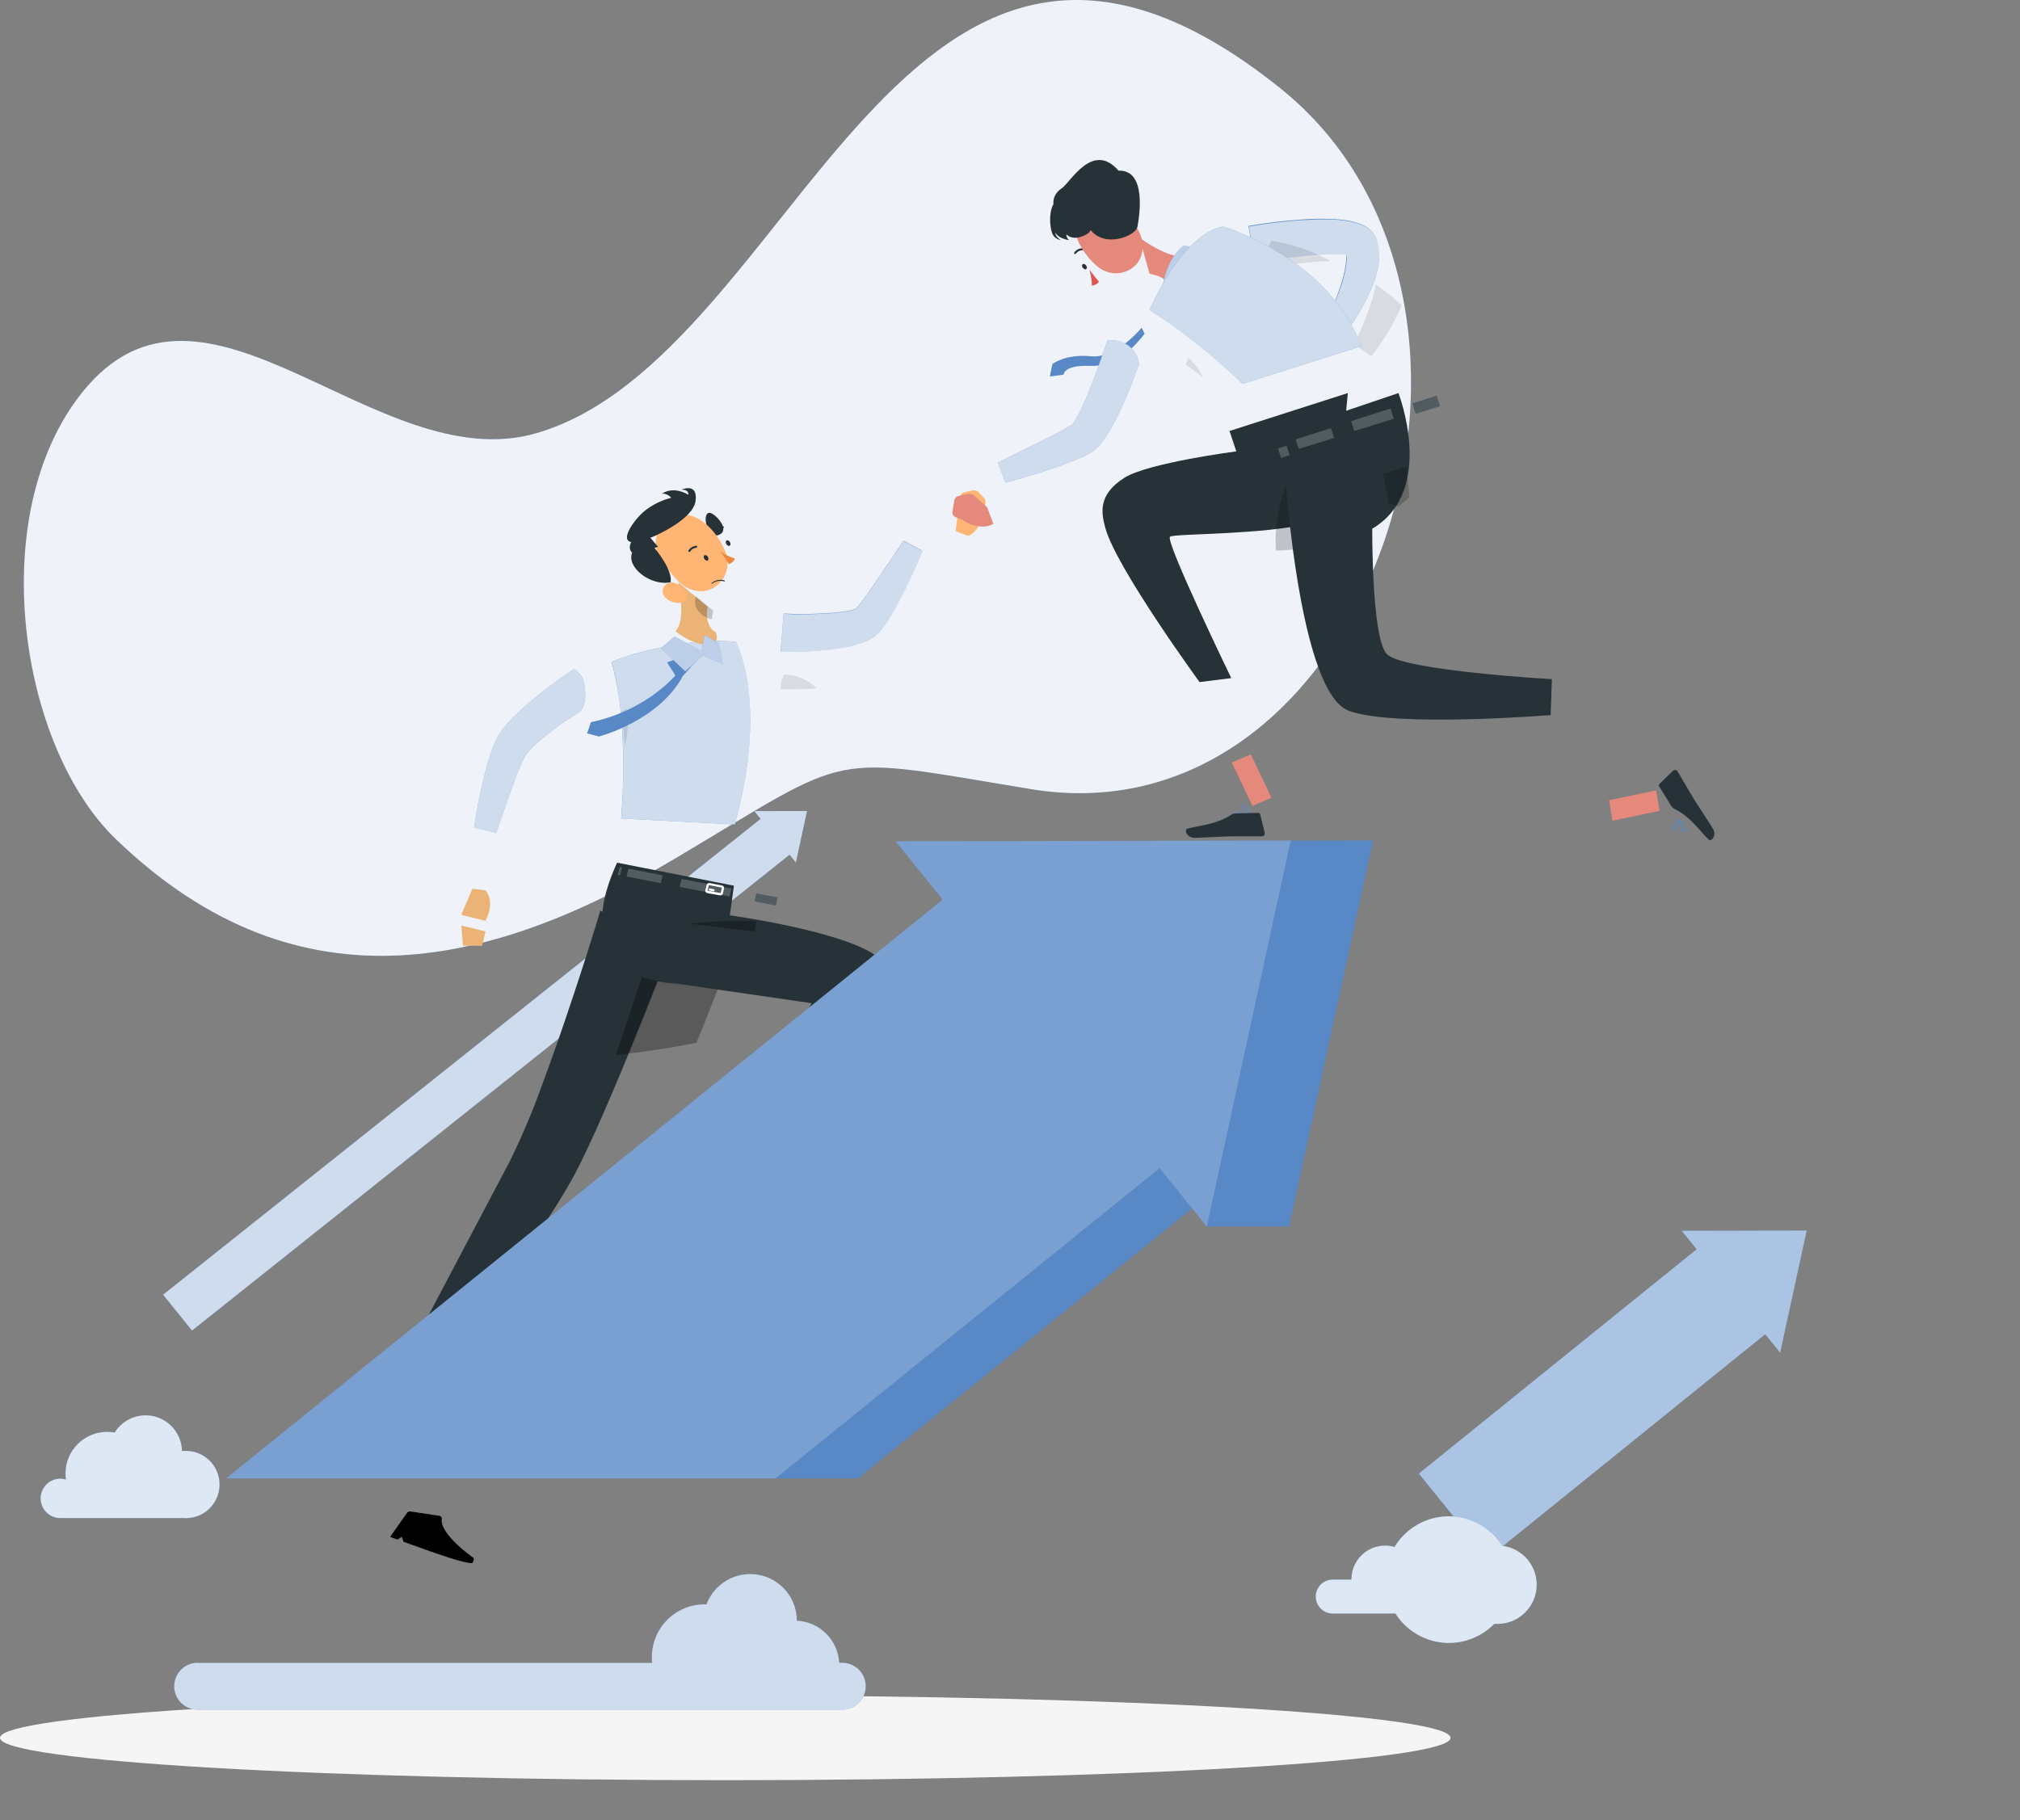 <svg width="162" height="146" viewBox="0 0 162 146" fill="none" xmlns="http://www.w3.org/2000/svg">
<rect x="0" y="0" width="162" height="146" fill="#808080" stroke="none"/>
<path d="M43.055 34.738C64.055 28.573 72.293 -17.294 102.683 7.084C124.241 24.379 110.045 67.816 82.676 63.301C66.113 60.568 68.684 60.208 54.449 68.686C40.025 77.293 24.233 81.751 9.26 67.282C1.511 59.782 -1.24 41.242 6.602 31.465C16.406 19.24 30.227 38.503 43.055 34.738Z" fill="#5988C6"/>
<path opacity="0.9" d="M43.055 34.738C64.055 28.573 72.293 -17.294 102.683 7.084C124.241 24.379 110.045 67.816 82.676 63.301C66.113 60.568 68.684 60.208 54.449 68.686C40.025 77.293 24.233 81.751 9.26 67.282C1.511 59.782 -1.24 41.242 6.602 31.465C16.406 19.24 30.227 38.503 43.055 34.738Z" fill="white"/>
<path d="M58.167 142.8C90.292 142.8 116.334 141.28 116.334 139.404C116.334 137.529 90.292 136.008 58.167 136.008C26.042 136.008 0 137.529 0 139.404C0 141.28 26.042 142.8 58.167 142.8Z" fill="#F5F5F5"/>
<path d="M60.495 65.065L60.999 65.689L13.08 103.858L15.123 106.387L15.402 106.732L63.321 68.563L63.825 69.187L64.722 65.056L60.495 65.065Z" fill="#5988C6"/>
<path opacity="0.7" d="M60.495 65.065L60.999 65.689L13.08 103.858L15.123 106.387L15.402 106.732L63.321 68.563L63.825 69.187L64.722 65.056L60.495 65.065Z" fill="white"/>
<path d="M3.259 120.193C3.259 119.775 3.426 119.374 3.722 119.078C4.017 118.782 4.418 118.616 4.837 118.615C4.99 118.615 5.143 118.638 5.29 118.684C5.265 118.523 5.253 118.361 5.254 118.198C5.254 117.759 5.34 117.325 5.508 116.92C5.676 116.514 5.922 116.146 6.233 115.836C6.543 115.526 6.911 115.28 7.317 115.112C7.722 114.945 8.157 114.859 8.596 114.859C8.797 114.859 8.998 114.878 9.196 114.916C9.527 114.381 10.023 113.967 10.609 113.737C11.195 113.506 11.839 113.471 12.447 113.637C13.054 113.803 13.592 114.161 13.979 114.658C14.366 115.154 14.582 115.763 14.596 116.392H14.686C15.057 116.362 15.432 116.409 15.784 116.53C16.137 116.652 16.461 116.845 16.735 117.098C17.01 117.35 17.229 117.657 17.379 117.999C17.529 118.341 17.606 118.71 17.606 119.083C17.606 119.456 17.529 119.825 17.379 120.167C17.229 120.509 17.01 120.816 16.735 121.069C16.461 121.322 16.137 121.515 15.784 121.636C15.432 121.758 15.057 121.805 14.686 121.774H4.786C4.375 121.762 3.986 121.589 3.701 121.294C3.415 120.999 3.257 120.604 3.259 120.193Z" fill="#5988C6"/>
<path opacity="0.8" d="M3.259 120.193C3.259 119.775 3.426 119.374 3.722 119.078C4.017 118.782 4.418 118.616 4.837 118.615C4.99 118.615 5.143 118.638 5.29 118.684C5.265 118.523 5.253 118.361 5.254 118.198C5.254 117.759 5.34 117.325 5.508 116.92C5.676 116.514 5.922 116.146 6.233 115.836C6.543 115.526 6.911 115.28 7.317 115.112C7.722 114.945 8.157 114.859 8.596 114.859C8.797 114.859 8.998 114.878 9.196 114.916C9.527 114.381 10.023 113.967 10.609 113.737C11.195 113.506 11.839 113.471 12.447 113.637C13.054 113.803 13.592 114.161 13.979 114.658C14.366 115.154 14.582 115.763 14.596 116.392H14.686C15.057 116.362 15.432 116.409 15.784 116.53C16.137 116.652 16.461 116.845 16.735 117.098C17.01 117.35 17.229 117.657 17.379 117.999C17.529 118.341 17.606 118.71 17.606 119.083C17.606 119.456 17.529 119.825 17.379 120.167C17.229 120.509 17.01 120.816 16.735 121.069C16.461 121.322 16.137 121.515 15.784 121.636C15.432 121.758 15.057 121.805 14.686 121.774H4.786C4.375 121.762 3.986 121.589 3.701 121.294C3.415 120.999 3.257 120.604 3.259 120.193Z" fill="white"/>
<path d="M134.868 98.732L136.065 100.214L113.79 118.205L118.632 124.199L119.295 125.021L141.567 107.027L142.764 108.509L144.894 98.711L134.868 98.732Z" fill="#5988C6"/>
<path opacity="0.5" d="M134.868 98.732L136.065 100.214L113.79 118.205L118.632 124.199L119.295 125.021L141.567 107.027L142.764 108.509L144.894 98.711L134.868 98.732Z" fill="white"/>
<path d="M120.495 124.02C120.036 123.283 119.395 122.676 118.634 122.258C117.872 121.839 117.016 121.623 116.148 121.631C115.279 121.638 114.427 121.868 113.673 122.299C112.918 122.73 112.287 123.348 111.84 124.092C111.436 123.974 111.009 123.952 110.594 124.028C110.179 124.104 109.788 124.276 109.451 124.531C109.115 124.786 108.843 125.115 108.657 125.494C108.472 125.873 108.377 126.29 108.381 126.711H106.947C106.763 126.703 106.579 126.732 106.407 126.796C106.234 126.86 106.077 126.959 105.943 127.086C105.81 127.214 105.704 127.367 105.631 127.536C105.559 127.705 105.521 127.888 105.521 128.072C105.521 128.256 105.559 128.438 105.631 128.608C105.704 128.777 105.81 128.93 105.943 129.057C106.077 129.184 106.234 129.283 106.407 129.348C106.579 129.412 106.763 129.441 106.947 129.432H111.912C112.322 130.08 112.873 130.626 113.524 131.03C114.175 131.434 114.909 131.685 115.671 131.765C116.433 131.845 117.203 131.751 117.924 131.491C118.645 131.231 119.297 130.812 119.832 130.263C119.918 130.268 120.004 130.268 120.09 130.263C120.889 130.265 121.658 129.962 122.242 129.417C122.826 128.872 123.18 128.125 123.233 127.328C123.286 126.531 123.034 125.744 122.528 125.126C122.022 124.509 121.299 124.107 120.507 124.002L120.495 124.02Z" fill="#5988C6"/>
<path opacity="0.8" d="M120.495 124.02C120.036 123.283 119.395 122.676 118.634 122.258C117.872 121.839 117.016 121.623 116.148 121.631C115.279 121.638 114.427 121.868 113.673 122.299C112.918 122.73 112.287 123.348 111.84 124.092C111.436 123.974 111.009 123.952 110.594 124.028C110.179 124.104 109.788 124.276 109.451 124.531C109.115 124.786 108.843 125.115 108.657 125.494C108.472 125.873 108.377 126.29 108.381 126.711H106.947C106.763 126.703 106.579 126.732 106.407 126.796C106.234 126.86 106.077 126.959 105.943 127.086C105.81 127.214 105.704 127.367 105.631 127.536C105.559 127.705 105.521 127.888 105.521 128.072C105.521 128.256 105.559 128.438 105.631 128.608C105.704 128.777 105.81 128.93 105.943 129.057C106.077 129.184 106.234 129.283 106.407 129.348C106.579 129.412 106.763 129.441 106.947 129.432H111.912C112.322 130.08 112.873 130.626 113.524 131.03C114.175 131.434 114.909 131.685 115.671 131.765C116.433 131.845 117.203 131.751 117.924 131.491C118.645 131.231 119.297 130.812 119.832 130.263C119.918 130.268 120.004 130.268 120.09 130.263C120.889 130.265 121.658 129.962 122.242 129.417C122.826 128.872 123.18 128.125 123.233 127.328C123.286 126.531 123.034 125.744 122.528 125.126C122.022 124.509 121.299 124.107 120.507 124.002L120.495 124.02Z" fill="white"/>
<path d="M78.914 39.943L78.482 39.478C78.425 39.418 78.353 39.373 78.274 39.348C78.195 39.323 78.11 39.318 78.029 39.334L77.372 39.478C77.269 39.499 77.175 39.551 77.104 39.627C77.032 39.704 76.987 39.801 76.973 39.904L76.643 42.604L77.645 42.991C78.869 42.457 78.806 40.843 78.806 40.843L78.98 40.522C79.031 40.431 79.053 40.326 79.041 40.222C79.029 40.118 78.985 40.02 78.914 39.943Z" fill="#FFB573"/>
<path d="M62.845 49.213C62.845 49.213 63.808 49.27 64.372 49.258C64.936 49.246 65.506 49.24 66.061 49.207C66.616 49.174 67.165 49.132 67.669 49.063C67.899 49.032 68.127 48.988 68.353 48.931L68.569 48.862C68.635 48.832 68.569 48.883 68.599 48.862C68.755 48.706 68.9 48.54 69.034 48.364C69.199 48.154 69.364 47.929 69.529 47.701C69.859 47.242 70.183 46.765 70.51 46.285L72.469 43.378L74.002 44.191C73.777 44.752 73.531 45.292 73.288 45.838C73.045 46.384 72.775 46.918 72.511 47.455C72.247 47.992 71.959 48.526 71.653 49.06C71.5 49.327 71.353 49.594 71.167 49.867C70.972 50.181 70.749 50.477 70.501 50.752C70.301 50.96 70.069 51.135 69.814 51.271C69.621 51.374 69.42 51.464 69.214 51.538C68.877 51.662 68.532 51.762 68.182 51.838C67.556 51.979 66.922 52.08 66.283 52.138C65.06 52.262 63.831 52.31 62.602 52.282L62.845 49.213Z" fill="#5988C6"/>
<path opacity="0.7" d="M74.015 44.204C73.79 44.762 73.547 45.302 73.304 45.848C73.061 46.394 72.791 46.928 72.524 47.468C72.257 48.008 71.975 48.536 71.669 49.07C71.516 49.337 71.369 49.604 71.18 49.877C70.987 50.192 70.765 50.488 70.517 50.762C70.312 50.97 70.075 51.145 69.815 51.278C69.622 51.383 69.421 51.473 69.215 51.548C68.879 51.67 68.535 51.77 68.186 51.848C67.56 51.988 66.925 52.088 66.287 52.148C66.02 52.175 65.756 52.196 65.495 52.217C64.532 52.286 63.584 52.31 62.606 52.289L62.654 51.659L62.843 49.238C62.843 49.238 63.803 49.298 64.367 49.283C64.931 49.268 65.501 49.265 66.059 49.232C66.617 49.199 67.163 49.16 67.667 49.088C67.898 49.059 68.126 49.015 68.351 48.956C68.424 48.938 68.496 48.915 68.567 48.887C68.633 48.857 68.567 48.911 68.597 48.887C68.753 48.731 68.898 48.565 69.032 48.389C69.197 48.179 69.362 47.954 69.524 47.726C69.854 47.267 70.181 46.79 70.508 46.31L72.467 43.403L74.015 44.204Z" fill="white"/>
<path opacity="0.1" d="M65.499 55.216C64.536 55.285 63.588 55.309 62.61 55.288L62.658 54.658L62.892 54.106C63.872 54.126 64.806 54.523 65.499 55.216Z" fill="black"/>
<path d="M37.973 124.97C37.973 124.97 35.273 123.101 35.423 121.847C35.429 121.818 35.428 121.788 35.422 121.759C35.415 121.731 35.403 121.704 35.385 121.68C35.368 121.656 35.346 121.637 35.32 121.622C35.295 121.607 35.266 121.598 35.237 121.595L32.936 121.247C32.88 121.236 32.822 121.242 32.769 121.263C32.715 121.284 32.669 121.32 32.636 121.367L31.286 123.284L31.886 123.503L32.213 123.275L32.369 123.68C35.684 124.88 37.13 125.363 37.862 125.393C38.078 125.135 37.973 124.97 37.973 124.97Z" fill="black"/>
<path d="M53.756 76.104C53.756 76.104 53.618 76.464 53.375 77.088C53.114 77.763 52.73 78.747 52.268 79.917C51.968 80.697 51.617 81.561 51.248 82.47C49.553 86.67 47.363 91.893 45.914 94.524C43.139 99.558 35.909 109.119 35.909 109.119L33.02 108.063C33.02 108.063 38.222 98.217 40.847 93.228C41.842 91.214 42.719 89.143 43.475 87.027C43.91 85.866 44.342 84.657 44.759 83.46C44.948 82.92 45.134 82.38 45.314 81.849C45.791 80.445 46.238 79.092 46.631 77.886C46.679 77.736 46.727 77.586 46.775 77.442C46.934 76.947 47.075 76.479 47.219 76.047C47.783 74.271 48.134 73.101 48.146 73.047L50.723 74.451L53.756 76.104Z" fill="#263238"/>
<path opacity="0.3" d="M57.985 78.266C57.724 78.941 57.34 79.925 56.878 81.095C56.578 81.875 56.227 82.739 55.858 83.648C53.5 84.122 51.1 84.443 49.375 84.638C49.564 84.098 49.75 83.558 49.93 83.027C50.407 81.623 50.854 80.27 51.247 79.064C51.295 78.914 51.343 78.764 51.391 78.62C51.55 78.125 51.691 77.657 51.835 77.225C53.569 77.462 55.885 77.816 57.985 78.266Z" fill="black"/>
<path d="M49.041 53.084C49.456 54.592 49.723 56.138 49.836 57.698C49.941 58.943 49.98 60.167 49.986 61.268C49.992 62.369 49.956 63.353 49.92 64.103C49.872 65.069 49.815 65.66 49.815 65.66L58.929 66.131C61.665 56.231 59.019 51.479 59.019 51.479C58.207 51.408 57.392 51.389 56.577 51.422C56.409 51.422 56.235 51.44 56.061 51.455C54.689 51.613 53.328 51.851 51.984 52.169C51.741 52.223 51.495 52.286 51.255 52.349C50.067 52.673 49.041 53.084 49.041 53.084Z" fill="#5988C6"/>
<path opacity="0.7" d="M58.934 66.129L49.82 65.661C49.82 65.661 49.877 65.061 49.925 64.101C49.925 63.819 49.949 63.501 49.961 63.15C49.979 62.589 49.991 61.95 49.991 61.266C49.991 60.933 49.991 60.588 49.973 60.234C49.973 60.177 49.973 60.12 49.973 60.063C49.958 59.502 49.931 58.92 49.892 58.329C49.874 58.119 49.859 57.909 49.841 57.699C49.841 57.534 49.814 57.366 49.799 57.201C49.754 56.781 49.706 56.361 49.646 55.947C49.631 55.833 49.613 55.719 49.595 55.608C49.568 55.419 49.538 55.236 49.505 55.05C49.389 54.385 49.237 53.727 49.049 53.079C49.049 53.079 50.078 52.677 51.269 52.35C51.506 52.287 51.752 52.224 51.995 52.17C53.34 51.854 54.701 51.615 56.072 51.456C56.249 51.456 56.42 51.429 56.591 51.426C57.406 51.391 58.221 51.409 59.033 51.48C59.033 51.48 61.67 56.214 58.934 66.129Z" fill="white"/>
<path d="M68.081 103.359C68.081 103.359 65.477 101.337 65.717 100.095C65.724 100.066 65.725 100.037 65.72 100.008C65.715 99.979 65.704 99.951 65.688 99.926C65.672 99.901 65.651 99.88 65.627 99.864C65.602 99.847 65.575 99.836 65.546 99.831L63.266 99.351C63.211 99.339 63.154 99.342 63.101 99.361C63.048 99.379 63.001 99.412 62.966 99.456L61.499 101.283L62.099 101.538L62.438 101.328L62.57 101.739C65.813 103.128 67.229 103.695 67.97 103.767C68.177 103.521 68.081 103.359 68.081 103.359Z" fill="black"/>
<path d="M53.963 78.887H54.176L65.105 80.477L58.877 90.8L61.991 92C61.991 92 73.256 79.856 70.739 77.087C68.669 74.81 58.529 73.424 58.529 73.424L58.862 71.048L49.49 69.2C45.479 77.966 52.622 78.8 53.963 78.887Z" fill="#263238"/>
<path d="M49.732 70.22L49.534 70.181L49.714 69.551L49.891 69.584L49.732 70.22Z" fill="#263238"/>
<path d="M58.51 71.917L54.505 71.143L54.661 70.507L58.651 71.281L58.51 71.917Z" fill="#263238"/>
<path d="M60.656 71.669L62.348 71.996L62.234 72.638L60.521 72.305L60.656 71.669Z" fill="#263238"/>
<path d="M50.401 69.68L53.155 70.214L52.993 70.847L50.248 70.316L50.401 69.68Z" fill="#263238"/>
<g opacity="0.2">
<path d="M49.732 70.22L49.534 70.181L49.714 69.551L49.891 69.584L49.732 70.22Z" fill="white"/>
<path d="M58.511 71.917L54.506 71.143L54.662 70.507L58.652 71.281L58.511 71.917Z" fill="white"/>
<path d="M60.656 71.669L62.348 71.996L62.234 72.638L60.521 72.305L60.656 71.669Z" fill="white"/>
<path d="M50.401 69.68L53.155 70.214L52.993 70.847L50.248 70.316L50.401 69.68Z" fill="white"/>
</g>
<path d="M57.773 71.823H57.737L56.735 71.643C56.707 71.638 56.681 71.628 56.657 71.613C56.633 71.597 56.613 71.577 56.597 71.553C56.581 71.529 56.571 71.503 56.566 71.475C56.561 71.447 56.563 71.418 56.57 71.391L56.669 70.989C56.682 70.937 56.714 70.892 56.758 70.864C56.803 70.835 56.857 70.825 56.909 70.836L57.902 71.028C57.93 71.032 57.956 71.043 57.98 71.058C58.003 71.074 58.023 71.094 58.037 71.118C58.053 71.141 58.063 71.167 58.068 71.194C58.072 71.222 58.071 71.25 58.064 71.277L57.974 71.664C57.964 71.709 57.938 71.749 57.901 71.778C57.865 71.807 57.82 71.823 57.773 71.823ZM56.873 71.004C56.867 71.004 56.86 71.007 56.855 71.011C56.849 71.015 56.845 71.021 56.843 71.028L56.744 71.43C56.743 71.433 56.742 71.438 56.742 71.442C56.742 71.446 56.743 71.45 56.744 71.454C56.748 71.455 56.751 71.456 56.755 71.456C56.758 71.456 56.762 71.455 56.765 71.454L57.767 71.634C57.775 71.634 57.783 71.632 57.789 71.628C57.796 71.623 57.801 71.617 57.803 71.61L57.893 71.223C57.895 71.219 57.896 71.215 57.896 71.211C57.896 71.207 57.895 71.203 57.893 71.199C57.891 71.197 57.888 71.196 57.884 71.196C57.881 71.196 57.878 71.197 57.875 71.199L56.882 71.004H56.873Z" fill="white"/>
<path d="M57.227 71.499H57.212L56.912 71.445C56.901 71.443 56.889 71.439 56.88 71.433C56.87 71.427 56.861 71.419 56.854 71.409C56.848 71.4 56.843 71.389 56.84 71.378C56.838 71.366 56.838 71.355 56.84 71.343C56.841 71.331 56.845 71.32 56.851 71.31C56.857 71.3 56.865 71.291 56.875 71.284C56.885 71.278 56.895 71.273 56.907 71.271C56.919 71.268 56.931 71.269 56.942 71.271L57.242 71.325C57.254 71.327 57.264 71.331 57.274 71.337C57.284 71.343 57.293 71.351 57.3 71.361C57.306 71.37 57.311 71.381 57.313 71.392C57.316 71.404 57.316 71.416 57.314 71.427C57.31 71.447 57.299 71.465 57.283 71.478C57.267 71.492 57.248 71.499 57.227 71.499Z" fill="white"/>
<path d="M54.378 46.703L56.757 48.677C56.526 49.643 56.931 50.534 57.399 50.699C57.399 50.699 57.747 51.527 57.078 51.665C55.719 51.947 54.171 50.633 54.171 50.633C54.891 49.862 54.63 47.936 54.378 46.703Z" fill="#EBB376"/>
<path opacity="0.2" d="M55.791 47.823L57.201 48.99C57.142 49.214 57.102 49.443 57.081 49.674C56.553 49.605 55.824 49.041 55.764 48.489C55.734 48.267 55.744 48.042 55.791 47.823Z" fill="black"/>
<path d="M57.163 41.235C57.739 41.595 58.52 42.678 57.55 42.939C56.581 43.2 56.17 40.617 57.163 41.235Z" fill="#263238"/>
<path d="M53.059 44.979C54.067 46.305 54.589 47.136 55.759 47.379C57.52 47.739 58.798 45.945 58.207 44.337C57.673 42.891 56.107 40.962 54.4 41.337C54.022 41.42 53.671 41.596 53.379 41.85C53.087 42.104 52.864 42.428 52.731 42.791C52.597 43.154 52.557 43.544 52.615 43.927C52.672 44.31 52.825 44.672 53.059 44.979Z" fill="#FFB573"/>
<path d="M52.77 43.856L51.569 42.446C51.569 42.446 49.971 43.622 50.697 44.333C50.219 45.458 52.118 47.033 53.781 46.709C53.975 45.692 52.493 43.958 52.493 43.958C52.587 43.929 52.679 43.895 52.77 43.856Z" fill="#263238"/>
<path d="M53.451 48.02C53.613 48.149 53.799 48.245 53.998 48.302C54.198 48.358 54.406 48.375 54.612 48.35C55.161 48.281 55.212 47.732 54.897 47.321C54.582 46.91 53.955 46.544 53.487 46.82C53.387 46.883 53.303 46.97 53.244 47.073C53.185 47.176 53.153 47.292 53.149 47.411C53.146 47.529 53.171 47.647 53.224 47.753C53.276 47.859 53.355 47.951 53.451 48.02Z" fill="#FFB573"/>
<path d="M56.493 44.844C56.568 44.955 56.691 45.006 56.763 44.958C56.835 44.91 56.835 44.775 56.763 44.658C56.691 44.541 56.568 44.496 56.493 44.544C56.418 44.592 56.418 44.742 56.493 44.844Z" fill="#263238"/>
<path d="M58.26 43.657C58.338 43.771 58.458 43.822 58.53 43.771C58.602 43.72 58.602 43.588 58.53 43.471C58.458 43.354 58.335 43.306 58.26 43.357C58.185 43.408 58.185 43.543 58.26 43.657Z" fill="#263238"/>
<path d="M57.772 44.243C58.133 44.483 58.526 44.672 58.939 44.804C58.861 45.104 58.465 45.257 58.465 45.257L57.772 44.243Z" fill="#ED893E"/>
<path d="M57.22 46.662C57.168 46.689 57.118 46.721 57.07 46.758C57.063 46.765 57.06 46.775 57.06 46.785C57.06 46.795 57.063 46.804 57.07 46.812C57.074 46.816 57.078 46.819 57.083 46.821C57.087 46.823 57.092 46.824 57.097 46.824C57.102 46.824 57.108 46.823 57.112 46.821C57.117 46.819 57.121 46.816 57.124 46.812C57.258 46.709 57.414 46.639 57.58 46.609C57.746 46.579 57.917 46.589 58.078 46.638C58.083 46.639 58.089 46.64 58.094 46.64C58.099 46.64 58.104 46.639 58.109 46.636C58.114 46.634 58.118 46.631 58.122 46.627C58.125 46.623 58.128 46.619 58.129 46.614C58.133 46.604 58.133 46.593 58.13 46.584C58.126 46.574 58.118 46.567 58.108 46.563C57.962 46.517 57.807 46.503 57.654 46.52C57.501 46.537 57.354 46.585 57.22 46.662Z" fill="#263238"/>
<path d="M55.278 44.274C55.292 44.275 55.306 44.272 55.319 44.266C55.331 44.259 55.342 44.25 55.35 44.238C55.403 44.154 55.474 44.083 55.559 44.031C55.644 43.979 55.74 43.947 55.839 43.938C55.849 43.938 55.86 43.937 55.87 43.933C55.88 43.929 55.889 43.923 55.896 43.915C55.904 43.907 55.909 43.898 55.913 43.888C55.916 43.878 55.918 43.868 55.917 43.857C55.917 43.836 55.909 43.816 55.894 43.802C55.879 43.787 55.859 43.779 55.839 43.779C55.712 43.788 55.589 43.828 55.481 43.894C55.372 43.96 55.281 44.051 55.215 44.16C55.203 44.178 55.2 44.2 55.204 44.22C55.209 44.241 55.221 44.259 55.239 44.271C55.251 44.276 55.265 44.277 55.278 44.274Z" fill="#263238"/>
<path d="M58.051 42.317C58.055 42.302 58.055 42.285 58.051 42.269C58.044 42.249 58.031 42.232 58.012 42.222C57.994 42.212 57.972 42.21 57.952 42.215C57.83 42.246 57.717 42.306 57.623 42.389C57.529 42.473 57.456 42.578 57.412 42.695C57.406 42.716 57.408 42.737 57.417 42.756C57.427 42.775 57.443 42.79 57.463 42.797C57.472 42.801 57.483 42.802 57.493 42.801C57.504 42.8 57.514 42.797 57.523 42.793C57.532 42.788 57.54 42.781 57.547 42.773C57.554 42.766 57.559 42.756 57.562 42.746C57.598 42.653 57.656 42.57 57.731 42.504C57.806 42.438 57.896 42.392 57.994 42.368C58.007 42.365 58.019 42.359 58.029 42.35C58.039 42.341 58.046 42.33 58.051 42.317Z" fill="#263238"/>
<path d="M52.421 43.031C52.421 43.031 55.589 41.699 55.784 40.181C55.979 38.663 54.638 39.281 54.638 39.281C54.638 39.281 55.259 39.239 55.199 39.689C55.199 39.689 54.128 38.96 53.099 39.587C53.238 39.587 53.376 39.618 53.502 39.678C53.628 39.737 53.739 39.824 53.828 39.932C53.083 40.12 52.383 40.458 51.773 40.925C50.696 41.735 48.743 44.618 52.421 43.031Z" fill="#263238"/>
<path opacity="0.3" d="M60.533 74.714L55.37 74.114C57.119 73.883 58.886 73.811 60.647 73.898L60.533 74.714Z" fill="black"/>
<path opacity="0.1" d="M50.103 59.859C50.085 59.649 50.07 59.439 50.052 59.229C50.052 59.064 50.025 58.896 50.01 58.731C49.965 58.311 49.917 57.891 49.857 57.477C49.842 57.363 49.824 57.249 49.806 57.138C49.948 57.026 50.1 56.925 50.259 56.838C50.423 57.845 50.37 58.875 50.103 59.859Z" fill="black"/>
<path d="M37.889 71.289L36.989 73.389L38.93 73.869C38.93 73.869 39.764 72.486 38.951 71.43L37.889 71.289Z" fill="#EBB376"/>
<path d="M37.131 75.861L38.664 75.873L38.934 74.718L36.993 74.238L37.131 75.861Z" fill="#EBB376"/>
<path d="M46.913 55.17C47.047 56.49 46.594 57.027 46.594 57.027C46.594 57.027 45.316 57.831 44.761 58.242C44.291 58.599 43.828 58.959 43.391 59.319C43.175 59.502 42.965 59.685 42.773 59.868C42.602 60.028 42.441 60.2 42.292 60.381C42.237 60.457 42.186 60.536 42.139 60.618C42.086 60.705 42.029 60.837 41.968 60.945C41.852 61.185 41.734 61.443 41.623 61.71C41.401 62.247 41.191 62.805 40.993 63.372C40.577 64.5 40.19 65.664 39.794 66.807L38.02 66.384C38.2 65.142 38.444 63.927 38.725 62.7C38.873 62.1 39.026 61.476 39.227 60.852C39.319 60.552 39.425 60.225 39.544 59.901C39.617 59.73 39.676 59.577 39.767 59.394C39.854 59.201 39.954 59.015 40.066 58.836C40.281 58.517 40.519 58.217 40.781 57.936C41.017 57.678 41.255 57.441 41.495 57.21C41.971 56.754 42.461 56.337 42.959 55.935C43.952 55.128 44.947 54.39 46.016 53.676C46.025 53.685 46.792 53.976 46.913 55.17Z" fill="#5988C6"/>
<path opacity="0.7" d="M46.913 55.17C47.047 56.49 46.594 57.027 46.594 57.027C46.594 57.027 45.316 57.831 44.761 58.242C44.291 58.599 43.828 58.959 43.391 59.319C43.175 59.502 42.965 59.685 42.773 59.868C42.602 60.028 42.441 60.2 42.292 60.381C42.237 60.457 42.186 60.536 42.139 60.618C42.086 60.705 42.029 60.837 41.968 60.945C41.852 61.185 41.734 61.443 41.623 61.71C41.401 62.247 41.191 62.805 40.993 63.372C40.577 64.5 40.19 65.664 39.794 66.807L38.02 66.384C38.2 65.142 38.444 63.927 38.725 62.7C38.873 62.1 39.026 61.476 39.227 60.852C39.319 60.552 39.425 60.225 39.544 59.901C39.617 59.73 39.676 59.577 39.767 59.394C39.854 59.201 39.954 59.015 40.066 58.836C40.281 58.517 40.519 58.217 40.781 57.936C41.017 57.678 41.255 57.441 41.495 57.21C41.971 56.754 42.461 56.337 42.959 55.935C43.952 55.128 44.947 54.39 46.016 53.676C46.025 53.685 46.792 53.976 46.913 55.17Z" fill="white"/>
<path d="M53.497 53.134L54.163 54.181C54.163 54.181 51.838 57.001 47.386 57.931L47.086 58.831L48.034 59.08C48.034 59.08 52.834 57.835 54.76 54.229L55.75 53.125L54.583 52.732L53.497 53.134Z" fill="#5988C6"/>
<path d="M53.01 51.998L54.096 51.05L56.253 52.232L56.505 50.939L57.645 51.593L57.972 53.27L56.379 52.58L54.957 53.852L53.01 51.998Z" fill="#5988C6"/>
<path opacity="0.6" d="M53.01 51.998L54.096 51.05L56.253 52.232L56.505 50.939L57.645 51.593L57.972 53.27L56.379 52.58L54.957 53.852L53.01 51.998Z" fill="white"/>
<path d="M91.559 26.283C91.559 26.283 89.54 28.785 87.494 28.578C85.448 28.371 84.401 29.202 84.401 29.202L84.2 30.201L85.298 30.051C85.298 30.051 85.298 29.259 87.434 29.349C89.57 29.439 91.172 27.603 91.796 26.769L91.559 26.283Z" fill="#5988C6"/>
<path d="M110.537 19.663L110.495 19.465C110.477 19.368 110.449 19.274 110.411 19.183C110.304 18.912 110.137 18.669 109.922 18.472C109.656 18.232 109.343 18.048 109.004 17.932C108.575 17.78 108.13 17.68 107.678 17.632C107.279 17.587 106.898 17.566 106.523 17.557C105.776 17.536 105.056 17.557 104.345 17.617C102.929 17.711 101.519 17.88 100.121 18.124L100.637 21.079C101.93 20.875 103.28 20.686 104.585 20.551C105.239 20.482 105.89 20.443 106.517 20.422C106.817 20.422 107.138 20.422 107.417 20.422C107.599 20.432 107.78 20.452 107.96 20.482C107.966 20.592 107.966 20.702 107.96 20.812C107.921 21.39 107.813 21.961 107.639 22.513C107.259 23.761 106.774 24.974 106.19 26.14L107.615 27.088C108.526 25.948 109.291 24.698 109.892 23.368C110.221 22.642 110.449 21.873 110.57 21.085C110.634 20.612 110.623 20.132 110.537 19.663Z" fill="#5988C6"/>
<path opacity="0.7" d="M110.562 21.096C110.467 21.754 110.29 22.398 110.037 23.013C109.989 23.136 109.938 23.259 109.887 23.379C109.285 24.708 108.519 25.956 107.607 27.096L106.2 26.154C106.791 24.996 107.284 23.792 107.676 22.554C107.795 22.161 107.887 21.76 107.949 21.354C107.975 21.191 107.991 21.026 107.997 20.862C108.004 20.752 108.004 20.642 107.997 20.532C107.818 20.502 107.636 20.482 107.454 20.472C107.154 20.454 106.854 20.454 106.554 20.472H106.485C105.885 20.493 105.252 20.535 104.619 20.598C103.353 20.73 102.051 20.898 100.794 21.111L100.674 21.129L100.158 18.171C101.556 17.928 102.965 17.759 104.379 17.664C105.093 17.619 105.813 17.583 106.56 17.604C106.935 17.604 107.313 17.634 107.715 17.679C108.167 17.728 108.612 17.828 109.041 17.979C109.38 18.096 109.692 18.279 109.959 18.519C110.174 18.715 110.342 18.959 110.448 19.23C110.485 19.321 110.513 19.415 110.532 19.512L110.574 19.71C110.642 20.17 110.638 20.637 110.562 21.096Z" fill="white"/>
<path opacity="0.1" d="M106.697 20.935C106.097 20.956 105.464 20.998 104.831 21.061C103.565 21.193 102.263 21.361 101.006 21.574C101.465 20.446 101.936 19.306 101.936 19.306C103.609 19.557 105.222 20.109 106.697 20.935Z" fill="black"/>
<path opacity="0.1" d="M112.409 24.487C112.361 24.61 112.31 24.733 112.259 24.853C111.657 26.182 110.891 27.431 109.979 28.57L108.572 27.628C109.162 26.471 109.656 25.267 110.048 24.028C110.167 23.635 110.258 23.234 110.321 22.828C111.06 23.325 111.758 23.88 112.409 24.487Z" fill="black"/>
<path d="M87.092 21.279C87.176 21.381 87.185 21.51 87.119 21.579C87.053 21.648 86.93 21.579 86.846 21.489C86.762 21.399 86.753 21.255 86.822 21.204C86.891 21.153 87.011 21.162 87.092 21.279Z" fill="#263238"/>
<path d="M87.362 21.629C87.489 22.045 87.558 22.476 87.566 22.91C87.677 22.904 87.786 22.874 87.884 22.822C87.983 22.77 88.069 22.698 88.136 22.61L87.362 21.629Z" fill="#DE5753"/>
<path d="M86.839 20.049C86.846 20.042 86.851 20.034 86.854 20.024C86.857 20.015 86.858 20.005 86.857 19.995C86.857 19.985 86.854 19.975 86.85 19.966C86.846 19.957 86.84 19.948 86.832 19.941C86.825 19.934 86.816 19.929 86.806 19.925C86.797 19.922 86.786 19.92 86.776 19.921C86.653 19.923 86.532 19.956 86.424 20.015C86.317 20.073 86.224 20.157 86.155 20.259C86.145 20.277 86.142 20.299 86.147 20.319C86.152 20.339 86.165 20.356 86.182 20.367C86.2 20.378 86.221 20.38 86.24 20.375C86.26 20.37 86.277 20.358 86.287 20.34C86.343 20.26 86.418 20.194 86.504 20.148C86.591 20.102 86.687 20.078 86.785 20.076C86.796 20.076 86.806 20.074 86.815 20.069C86.825 20.064 86.833 20.058 86.839 20.049Z" fill="#263238"/>
<path d="M91.377 19.068C92.37 19.782 94.266 20.913 95.343 20.484C95.343 20.484 96.312 21.291 95.382 23.313C94.359 25.539 93.789 23.871 93.789 23.871C94.056 22.521 93.141 22.14 92.196 21.963L91.377 19.068Z" fill="#E4897B"/>
<path d="M90.208 16.827C91.135 18.162 91.747 18.897 91.618 20.058C91.429 21.807 89.395 22.458 88.087 21.435C86.908 20.505 85.588 18.477 86.434 16.986C86.619 16.655 86.886 16.378 87.208 16.18C87.531 15.982 87.898 15.87 88.277 15.854C88.655 15.838 89.031 15.919 89.369 16.089C89.707 16.259 89.996 16.513 90.208 16.827Z" fill="#E4897B"/>
<path d="M91.224 18.178C91.083 18.937 88.524 19.978 87.381 18.34C87.381 18.34 85.929 18.34 85.056 17.44C84.183 16.54 84.372 15.619 85.152 15.103C85.842 14.647 87.624 11.296 89.7 13.687C91.953 13.609 91.395 17.236 91.224 18.178Z" fill="#263238"/>
<path d="M86.845 15.508C86.845 15.508 85.507 15.442 84.745 16.054C83.983 16.666 84.19 18.55 84.487 18.904C84.557 19.002 84.647 19.084 84.75 19.145C84.853 19.207 84.968 19.246 85.087 19.261C85.087 19.261 84.634 19.024 84.634 18.661C84.634 18.661 84.832 19.126 85.741 19.261C85.67 19.205 85.613 19.134 85.575 19.052C85.537 18.97 85.519 18.88 85.522 18.79C85.522 18.79 86.014 19.429 87.154 18.79C88.294 18.151 86.845 15.508 86.845 15.508Z" fill="#263238"/>
<path d="M89.051 19.983C89.28 20.317 89.393 20.716 89.372 21.12C89.339 21.651 88.895 21.693 88.544 21.357C88.193 21.021 87.869 20.418 88.076 19.974C88.283 19.53 88.769 19.587 89.051 19.983Z" fill="#E4897B"/>
<path d="M93.165 24.432C93.165 24.432 92.916 21.411 94.887 19.716L97.236 19.932C97.236 19.932 95.883 23.235 93.165 24.432Z" fill="#5988C6"/>
<path opacity="0.6" d="M93.165 24.432C93.165 24.432 92.916 21.411 94.887 19.716L97.236 19.932C97.236 19.932 95.883 23.235 93.165 24.432Z" fill="white"/>
<path d="M99.663 30.792C99.663 30.792 96.112 27.303 92.188 24.864C92.188 24.864 94.8 18.723 98.112 18.174C98.112 18.174 106.671 20.76 109.155 27.774L99.663 30.792Z" fill="#5988C6"/>
<path d="M101.973 63.998L100.443 64.648L98.784 61.166L100.317 60.514L101.973 63.998Z" fill="#E4897B"/>
<path d="M108.093 31.53L107.193 41.13C106.508 41.562 105.746 41.859 104.949 42.006C103.077 42.441 100.581 42.639 98.424 42.756C96.003 42.888 94.014 42.912 93.834 43.056C93.414 43.386 98.745 54.396 98.745 54.396L96.201 54.714C96.201 54.714 89.514 45.54 88.647 42.354C88.329 41.178 88.008 39.705 90.168 38.328C92.07 37.128 99.15 36.207 99.15 36.207L98.604 34.572L108.093 31.53Z" fill="#263238"/>
<path opacity="0.2" d="M108.859 43.423C106.987 43.858 104.491 44.056 102.334 44.173C102.034 40.633 103.834 37.237 103.834 37.237L106.366 36.589L108.859 43.423Z" fill="black"/>
<path d="M132.819 63.401L133.092 65.042L129.315 65.834L129.042 64.19L132.819 63.401Z" fill="#E4897B"/>
<path d="M134.765 65.767C134.759 65.763 134.752 65.761 134.744 65.761C134.737 65.761 134.729 65.763 134.723 65.767C134.716 65.77 134.71 65.775 134.706 65.782C134.701 65.788 134.699 65.796 134.699 65.803C134.699 65.833 134.723 66.502 134.93 66.703C134.968 66.742 135.02 66.763 135.074 66.763C135.105 66.766 135.136 66.759 135.163 66.744C135.19 66.728 135.211 66.705 135.224 66.676C135.269 66.565 135.185 66.376 135.074 66.193C134.984 66.042 134.881 65.9 134.765 65.767ZM134.783 65.908C134.984 66.148 135.203 66.508 135.152 66.628C135.152 66.646 135.128 66.667 135.074 66.67C135.04 66.67 135.008 66.656 134.984 66.631C134.966 66.614 134.951 66.594 134.939 66.571C134.845 66.362 134.792 66.137 134.783 65.908Z" fill="#5988C6"/>
<path d="M134.596 65.755C134.59 65.752 134.584 65.75 134.577 65.75C134.57 65.75 134.563 65.752 134.557 65.755C134.557 65.755 134.182 66.04 134.146 66.31C134.135 66.389 134.156 66.469 134.203 66.532C134.269 66.619 134.332 66.616 134.374 66.598C134.551 66.526 134.647 65.998 134.62 65.779C134.62 65.779 134.62 65.779 134.62 65.764C134.617 65.761 134.614 65.759 134.609 65.757C134.605 65.756 134.601 65.755 134.596 65.755ZM134.224 66.328C134.28 66.146 134.393 65.987 134.545 65.872C134.545 66.109 134.449 66.472 134.344 66.532C134.344 66.532 134.308 66.547 134.266 66.49C134.265 66.484 134.265 66.476 134.266 66.469C134.236 66.429 134.221 66.379 134.224 66.328Z" fill="#5988C6"/>
<path d="M134.012 64.62L133.058 63.072C133.041 63.043 133.035 63.009 133.039 62.976C133.043 62.943 133.058 62.913 133.082 62.889L134.168 61.833C134.194 61.807 134.226 61.788 134.261 61.777C134.296 61.765 134.333 61.762 134.369 61.767C134.406 61.772 134.44 61.785 134.471 61.805C134.502 61.825 134.527 61.852 134.546 61.884C134.882 62.448 135.347 63.273 135.779 63.984C136.283 64.806 136.766 65.484 137.357 66.45C137.717 67.032 137.228 67.554 137.024 67.35C136.097 66.39 135.524 65.502 134.324 64.908C134.196 64.842 134.088 64.743 134.012 64.62Z" fill="#263238"/>
<path d="M112.152 31.53C112.152 31.53 115.203 39.369 110.052 42.411C110.052 42.411 109.986 51.471 111.288 52.533C112.869 53.823 124.458 54.48 124.458 54.48L124.359 57.36C124.359 57.36 111.951 58.374 108.195 57.027C103.794 55.449 102.816 34.692 102.816 34.692L112.152 31.53Z" fill="#263238"/>
<path opacity="0.2" d="M110.908 38.012L112.759 37.454C112.891 38.263 112.975 39.08 113.011 39.899L112.153 40.637L111.34 40.379C111.241 39.582 111.097 38.792 110.908 38.012Z" fill="black"/>
<path d="M103.181 35.754L103.421 36.516L102.734 36.729L102.494 35.973L103.181 35.754Z" fill="#263238"/>
<path d="M106.739 34.342L106.997 35.131L104.162 36.01L103.91 35.248L106.739 34.342Z" fill="#263238"/>
<path d="M111.524 32.767L111.782 33.592L108.611 34.576L108.359 33.781L111.524 32.767Z" fill="#263238"/>
<path d="M115.489 32.582L113.536 33.188H113.533L113.272 32.36L115.21 31.739L115.489 32.582Z" fill="#263238"/>
<g opacity="0.2">
<path d="M103.181 35.754L103.421 36.516L102.734 36.729L102.494 35.973L103.181 35.754Z" fill="white"/>
<path d="M106.739 34.342L106.997 35.131L104.162 36.01L103.91 35.248L106.739 34.342Z" fill="white"/>
<path d="M111.525 32.767L111.782 33.592L108.611 34.576L108.359 33.781L111.525 32.767Z" fill="white"/>
<path d="M115.489 32.582L113.536 33.188H113.533L113.272 32.36L115.21 31.739L115.489 32.582Z" fill="white"/>
</g>
<path d="M100.03 65.462C100.037 65.46 100.044 65.456 100.05 65.45C100.055 65.444 100.058 65.437 100.06 65.429C100.061 65.421 100.06 65.412 100.056 65.405C100.053 65.397 100.046 65.391 100.039 65.387C100.015 65.387 99.424 65.057 99.139 65.138C99.087 65.153 99.043 65.187 99.016 65.234C98.998 65.26 98.989 65.29 98.989 65.321C98.989 65.352 98.998 65.383 99.016 65.408C99.088 65.501 99.295 65.525 99.508 65.519C99.683 65.517 99.858 65.498 100.03 65.462ZM99.901 65.405C99.601 65.456 99.172 65.465 99.091 65.36C99.091 65.345 99.07 65.321 99.091 65.273C99.098 65.259 99.109 65.246 99.121 65.236C99.135 65.226 99.15 65.219 99.166 65.216C99.191 65.212 99.216 65.212 99.241 65.216C99.471 65.236 99.695 65.3 99.901 65.405Z" fill="#5988C6"/>
<path d="M100.214 65.297C100.22 65.292 100.225 65.286 100.227 65.279C100.23 65.273 100.23 65.265 100.229 65.258C100.206 65.023 100.111 64.802 99.956 64.625C99.925 64.6 99.889 64.582 99.851 64.571C99.813 64.56 99.773 64.557 99.734 64.562C99.626 64.562 99.596 64.631 99.59 64.676C99.566 64.865 99.971 65.216 100.175 65.3H100.19L100.214 65.297ZM99.914 64.697C100.042 64.839 100.122 65.017 100.145 65.207C99.938 65.087 99.659 64.811 99.674 64.697C99.674 64.697 99.674 64.661 99.752 64.652H99.776C99.822 64.649 99.868 64.661 99.908 64.685L99.914 64.697Z" fill="#5988C6"/>
<path d="M99.098 65.248L100.916 65.206C100.949 65.204 100.982 65.215 101.008 65.235C101.035 65.255 101.053 65.284 101.06 65.317L101.426 66.787C101.434 66.823 101.434 66.859 101.426 66.895C101.418 66.93 101.402 66.964 101.38 66.992C101.358 67.021 101.329 67.044 101.297 67.061C101.264 67.077 101.228 67.086 101.192 67.087C100.535 67.087 99.587 67.087 98.765 67.087C97.799 67.108 96.965 67.18 95.84 67.207C95.156 67.225 94.94 66.538 95.24 66.469C96.536 66.151 97.598 66.097 98.708 65.377C98.824 65.3 98.959 65.256 99.098 65.248Z" fill="#263238"/>
<path opacity="0.7" d="M109.155 27.77L99.663 30.794C99.663 30.794 97.99 29.152 95.671 27.331C95.23 26.986 94.77 26.636 94.287 26.288C93.612 25.796 92.904 25.312 92.188 24.866C92.188 24.866 94.803 18.724 98.115 18.178C98.112 18.178 106.671 20.762 109.155 27.77Z" fill="white"/>
<path opacity="0.1" d="M96.495 30.294C96.054 29.949 95.595 29.598 95.112 29.25L95.298 28.689C95.803 29.136 96.21 29.683 96.495 30.294Z" fill="black"/>
<path d="M77.502 39.638L76.848 39.794C76.768 39.812 76.695 39.854 76.639 39.914C76.583 39.974 76.546 40.049 76.533 40.13L76.386 41.029C76.37 41.123 76.387 41.219 76.433 41.301C76.48 41.383 76.553 41.447 76.641 41.483L77.121 41.672C77.121 41.672 78.501 42.667 79.668 42.026L79.164 40.691L78.177 39.791C78.085 39.712 77.975 39.658 77.858 39.631C77.74 39.605 77.618 39.607 77.502 39.638Z" fill="#E4897B"/>
<path d="M90.444 27.686C90.697 27.862 90.909 28.091 91.064 28.357C91.22 28.623 91.315 28.921 91.344 29.228C91.344 29.228 90.684 31.028 90.303 31.907C90.042 32.507 89.772 33.107 89.457 33.707C89.132 34.365 88.742 34.989 88.293 35.57L88.188 35.693L88.068 35.825C87.973 35.922 87.873 36.014 87.768 36.101C87.704 36.154 87.637 36.205 87.567 36.251C87.501 36.296 87.405 36.359 87.378 36.371L87.123 36.503C86.793 36.668 86.484 36.803 86.175 36.926C85.557 37.178 84.948 37.4 84.336 37.61C83.106 38.021 81.885 38.396 80.631 38.711L80.031 37.106C81.156 36.53 82.302 35.984 83.421 35.423C83.982 35.144 84.54 34.865 85.074 34.583C85.338 34.442 85.602 34.283 85.83 34.157L85.992 34.055C86.034 34.031 85.992 34.055 85.992 34.055C85.992 34.055 85.971 34.073 85.992 34.055C86.013 34.037 86.013 34.034 86.04 33.995L86.076 33.95L86.118 33.887C86.408 33.434 86.661 32.958 86.874 32.465C87.111 31.925 87.351 31.364 87.57 30.791C88.005 29.651 88.422 28.463 88.812 27.311C89.383 27.233 89.964 27.366 90.444 27.686Z" fill="#5988C6"/>
<path opacity="0.7" d="M90.444 27.686C90.697 27.862 90.909 28.091 91.064 28.357C91.22 28.623 91.315 28.921 91.344 29.228C91.344 29.228 90.684 31.028 90.303 31.907C90.042 32.507 89.772 33.107 89.457 33.707C89.132 34.365 88.742 34.989 88.293 35.57L88.188 35.693L88.068 35.825C87.973 35.922 87.873 36.014 87.768 36.101C87.704 36.154 87.637 36.205 87.567 36.251C87.501 36.296 87.405 36.359 87.378 36.371L87.123 36.503C86.793 36.668 86.484 36.803 86.175 36.926C85.557 37.178 84.948 37.4 84.336 37.61C83.106 38.021 81.885 38.396 80.631 38.711L80.031 37.106C81.156 36.53 82.302 35.984 83.421 35.423C83.982 35.144 84.54 34.865 85.074 34.583C85.338 34.442 85.602 34.283 85.83 34.157L85.992 34.055C86.034 34.031 85.992 34.055 85.992 34.055C85.992 34.055 85.971 34.073 85.992 34.055C86.013 34.037 86.013 34.034 86.04 33.995L86.076 33.95L86.118 33.887C86.408 33.434 86.661 32.958 86.874 32.465C87.111 31.925 87.351 31.364 87.57 30.791C88.005 29.651 88.422 28.463 88.812 27.311C89.383 27.233 89.964 27.366 90.444 27.686Z" fill="white"/>
<path d="M18.131 118.594H68.795L95.609 96.934L96.785 98.389H103.388L110.117 67.42L103.508 67.432L103.511 67.42L71.819 67.483L75.602 72.166L18.131 118.594Z" fill="#5988C6"/>
<path opacity="0.2" d="M18.131 118.594H62.192L92.999 93.706L96.785 98.389L103.511 67.42L71.819 67.483L75.602 72.166L18.131 118.594Z" fill="white"/>
<path d="M15.926 133.394H52.304C52.286 133.239 52.277 133.082 52.277 132.926C52.276 132.371 52.386 131.821 52.598 131.307C52.81 130.794 53.121 130.328 53.514 129.935C53.906 129.542 54.373 129.231 54.886 129.018C55.399 128.805 55.949 128.696 56.504 128.696H56.66C56.967 127.875 57.553 127.187 58.315 126.754C59.077 126.321 59.967 126.169 60.83 126.325C61.693 126.481 62.473 126.935 63.035 127.608C63.597 128.281 63.905 129.13 63.905 130.007C64.789 130.049 65.626 130.418 66.253 131.042C66.881 131.666 67.254 132.501 67.301 133.385H67.472C67.725 133.375 67.978 133.416 68.214 133.506C68.451 133.596 68.668 133.733 68.85 133.908C69.033 134.084 69.178 134.294 69.278 134.527C69.377 134.76 69.428 135.011 69.428 135.264C69.428 135.518 69.377 135.768 69.278 136.002C69.178 136.235 69.033 136.445 68.85 136.621C68.668 136.796 68.451 136.933 68.214 137.023C67.978 137.113 67.725 137.154 67.472 137.144H15.926C15.673 137.154 15.42 137.113 15.183 137.023C14.946 136.933 14.73 136.796 14.547 136.621C14.365 136.445 14.22 136.235 14.12 136.002C14.021 135.768 13.97 135.518 13.97 135.264C13.97 135.011 14.021 134.76 14.12 134.527C14.22 134.294 14.365 134.084 14.547 133.908C14.73 133.733 14.946 133.596 15.183 133.506C15.42 133.416 15.673 133.375 15.926 133.385V133.394Z" fill="#5988C6"/>
<path opacity="0.7" d="M15.926 133.394H52.304C52.286 133.239 52.277 133.082 52.277 132.926C52.276 132.371 52.386 131.821 52.598 131.307C52.81 130.794 53.121 130.328 53.514 129.935C53.906 129.542 54.373 129.231 54.886 129.018C55.399 128.805 55.949 128.696 56.504 128.696H56.66C56.967 127.875 57.553 127.187 58.315 126.754C59.077 126.321 59.967 126.169 60.83 126.325C61.693 126.481 62.473 126.935 63.035 127.608C63.597 128.281 63.905 129.13 63.905 130.007C64.789 130.049 65.626 130.418 66.253 131.042C66.881 131.666 67.254 132.501 67.301 133.385H67.472C67.725 133.375 67.978 133.416 68.214 133.506C68.451 133.596 68.668 133.733 68.85 133.908C69.033 134.084 69.178 134.294 69.278 134.527C69.377 134.76 69.428 135.011 69.428 135.264C69.428 135.518 69.377 135.768 69.278 136.002C69.178 136.235 69.033 136.445 68.85 136.621C68.668 136.796 68.451 136.933 68.214 137.023C67.978 137.113 67.725 137.154 67.472 137.144H15.926C15.673 137.154 15.42 137.113 15.183 137.023C14.946 136.933 14.73 136.796 14.547 136.621C14.365 136.445 14.22 136.235 14.12 136.002C14.021 135.768 13.97 135.518 13.97 135.264C13.97 135.011 14.021 134.76 14.12 134.527C14.22 134.294 14.365 134.084 14.547 133.908C14.73 133.733 14.946 133.596 15.183 133.506C15.42 133.416 15.673 133.375 15.926 133.385V133.394Z" fill="white"/>
</svg>
